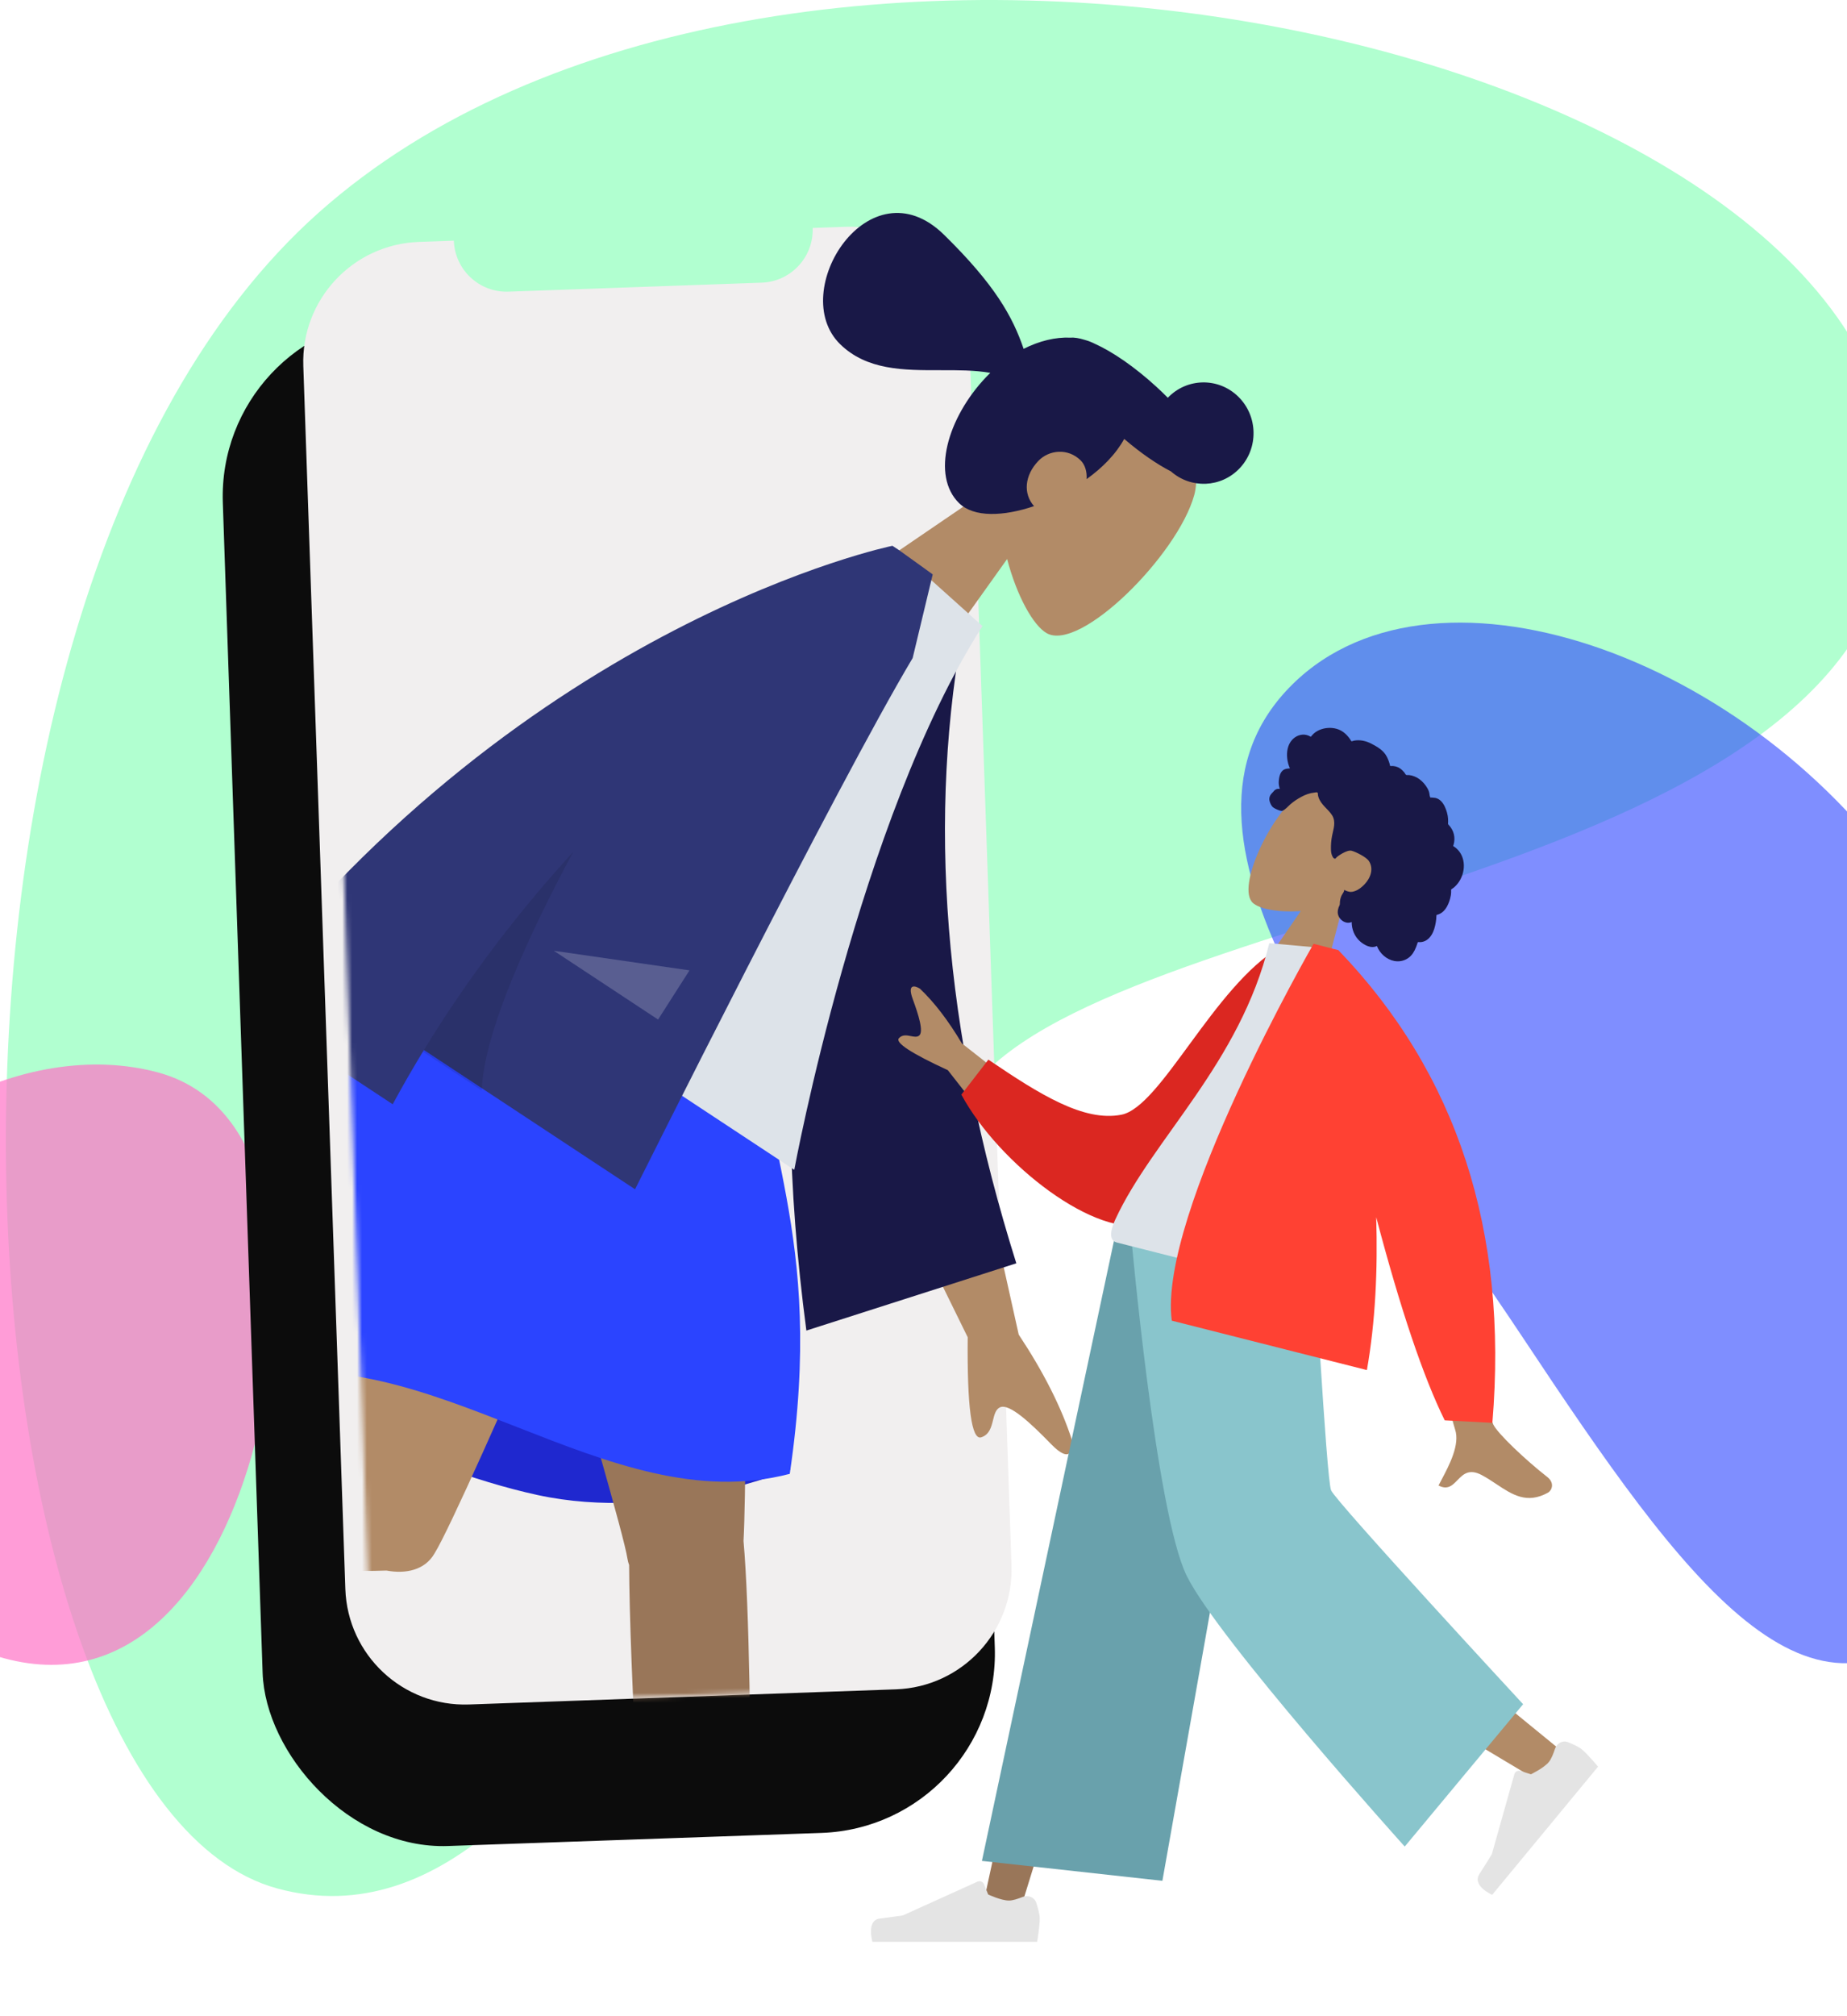 <svg width="375" height="409" viewBox="0 0 375 409" fill="none" xmlns="http://www.w3.org/2000/svg">
<path fill-rule="evenodd" clip-rule="evenodd" d="M384.166 90.806C371.044 5.414 155.833 -38.159 64.595 43.237C-26.643 124.633 -10.366 365.038 56.31 383.177C122.986 401.316 162.216 252.666 201.229 216.489C240.243 180.313 397.288 176.198 384.166 90.806Z" fill="#91FFBD" fill-opacity="0.7"/>
<path fill-rule="evenodd" clip-rule="evenodd" d="M396.214 326.094C367.893 356.828 341.987 320.811 309.41 271.738C276.834 222.665 232.753 170.975 261.074 140.241C289.395 109.508 355.932 132.52 388.509 181.593C421.086 230.666 424.536 295.361 396.214 326.094Z" fill="#2B44FF" fill-opacity="0.6"/>
<path fill-rule="evenodd" clip-rule="evenodd" d="M0.758 336.446C-26.116 329.135 -48.868 294.944 -40.083 261.653C-31.297 228.362 5.245 210.302 32.119 217.613C58.993 224.924 58.932 265.741 51.726 293.046C44.52 320.35 27.632 343.757 0.758 336.446Z" fill="#FF73C6" fill-opacity="0.7"/>
<g filter="url(#filter0_d_77_434)">
<rect width="148.805" height="310.582" rx="36.45" transform="matrix(0.999 -0.035 0.034 0.999 54 43.563)" fill="#0C0C0C"/>
</g>
<path fill-rule="evenodd" clip-rule="evenodd" d="M154.648 57.353C160.569 57.143 165.203 52.173 164.999 46.252L171.707 46.015C185.12 45.539 196.366 56.027 196.827 69.439L205.364 317.623C205.825 331.035 195.326 342.294 181.914 342.769L95.236 345.843C81.824 346.318 70.578 335.831 70.116 322.418L61.58 74.234C61.119 60.822 71.618 49.563 85.03 49.088L92.146 48.835C92.35 54.756 97.314 59.386 103.235 59.176L154.648 57.353Z" fill="#F1EFEF"/>
<mask id="mask0_77_434" style="mask-type:alpha" maskUnits="userSpaceOnUse" x="65" y="36" width="200" height="311">
<rect width="189.119" height="303.359" transform="matrix(0.999 -0.035 0.034 0.999 65.257 43.164)" fill="white"/>
</mask>
<g mask="url(#mask0_77_434)">
<path fill-rule="evenodd" clip-rule="evenodd" d="M204.478 113.43C206.456 120.948 209.77 126.894 212.49 128.46C219.311 132.389 239.087 112.617 242.459 100.484C245.83 88.351 227.411 63.563 211.261 78.317C205.656 83.438 203.268 90.571 202.825 97.867L169.707 120.441L187.214 137.605L204.478 113.43Z" fill="#B28B67"/>
<path fill-rule="evenodd" clip-rule="evenodd" d="M251.671 95.032C247.914 98.982 241.79 99.215 237.747 95.653C234.893 94.185 231.587 91.919 228.25 89.059C227.451 90.518 226.363 91.998 224.946 93.488C223.695 94.803 222.226 96.057 220.615 97.215C220.715 95.729 220.314 94.304 219.392 93.399C216.811 90.869 212.968 91.26 210.794 93.546C208.036 96.446 207.691 100.164 209.942 102.695C203.753 104.792 197.724 105.03 194.724 102.089C189.027 96.502 192.322 84.807 200.22 76.503C200.498 76.211 200.779 75.927 201.064 75.65C197.859 75.101 194.398 75.108 190.913 75.115L190.913 75.115C183.508 75.129 175.99 75.144 170.567 69.827C159.718 59.19 176.513 32.776 191.671 47.639C201.98 57.746 205.601 64.242 207.828 70.78C211.033 69.161 214.317 68.379 217.3 68.508C218.107 68.445 219.101 68.604 220.238 68.963C220.952 69.162 221.637 69.425 222.285 69.753C225.855 71.355 230.331 74.406 234.739 78.435C235.562 79.188 236.352 79.946 237.105 80.705C240.992 76.643 247.391 76.541 251.411 80.484C255.44 84.434 255.556 90.947 251.671 95.032Z" fill="#191847"/>
<path fill-rule="evenodd" clip-rule="evenodd" d="M49.733 279.923C49.733 279.923 83.292 297.764 109.181 303.351C135.07 308.938 160.543 298.113 160.543 298.113C160.543 298.113 127.804 280.169 105.209 275.293C82.614 270.417 49.733 279.923 49.733 279.923Z" fill="#1F28CF"/>
<path fill-rule="evenodd" clip-rule="evenodd" d="M127.734 317.54C127.578 317.14 127.464 316.717 127.397 316.271C126.006 307.04 94.372 203.876 92.826 185.929L150.166 198.304C151.342 211.949 151.872 296.101 150.957 312.671C153.37 339.639 152.087 425.017 152.925 431.132C153.806 437.565 140.509 441.198 138.85 433.166C136.21 420.385 130.859 385.443 129.595 364.539C128.411 344.943 127.777 327.406 127.734 317.54Z" fill="#997659"/>
<path fill-rule="evenodd" clip-rule="evenodd" d="M78.465 318.669C53.929 319.624 -33.504 312.053 -39.704 312.487C-46.081 312.934 -48.717 299.204 -40.714 298.08C-27.981 296.292 6.702 293.296 27.314 293.467C43.893 293.604 58.956 294.048 69.02 294.576C74.012 266.613 84.201 199.12 89.687 185.252L140.423 196.201C135.162 209.5 94.036 305.943 88.201 315.226C86.266 318.572 82.407 319.402 78.465 318.669Z" fill="#B28B67"/>
<path fill-rule="evenodd" clip-rule="evenodd" d="M89.851 185.287C89.851 185.287 125.428 182.775 153.314 198.983C153.518 232.659 167.71 249.071 160.348 299.046C123.07 308.791 87.528 270.643 49.347 279.752C44.291 254.394 69.88 201.475 89.851 185.287Z" fill="#2B44FF"/>
<path fill-rule="evenodd" clip-rule="evenodd" d="M206.832 270.788L197.983 231.074L181.002 239.836L196.475 271.33C196.339 285.505 197.256 292.273 199.224 291.633C200.884 291.094 201.266 289.555 201.618 288.137C201.892 287.033 202.147 286.002 202.975 285.575C204.864 284.6 209.321 288.811 213.383 292.99C217.445 297.17 217.858 294.087 217.639 292.192C215.505 285.576 211.903 278.442 206.832 270.788ZM42.684 211.781C48.455 208.298 88.9 163.928 88.9 163.928L106.627 175.717C106.627 175.717 55.706 218.742 52.286 221.174C47.842 224.332 46.757 232.463 46.022 237.976C45.908 238.829 45.803 239.62 45.694 240.319C42.18 239.759 41.827 237.403 41.455 234.918C41.035 232.112 40.59 229.143 35.538 228.415C33.587 228.134 31.633 228.035 29.724 227.938C23.131 227.603 17.075 227.295 13.486 219.606C12.916 218.387 13.306 215.467 16.935 215.377C25.975 215.152 39.862 213.484 42.684 211.781Z" fill="#B28B67"/>
<path fill-rule="evenodd" clip-rule="evenodd" d="M187.77 121.615L195.942 125.185C188.091 165.603 191.558 209.317 206.344 256.327L163.72 269.976C156.044 211.858 161.226 160.536 187.77 121.615Z" fill="#191847"/>
<path fill-rule="evenodd" clip-rule="evenodd" d="M95.777 194.183L161.262 237.361C161.262 237.361 174.39 166.252 199.473 127.037L181.628 111.028C149.911 126.108 125.59 154.387 95.777 194.183Z" fill="#DDE3E9"/>
<path fill-rule="evenodd" clip-rule="evenodd" d="M47.81 203.014C107.371 125.813 181.194 110.742 181.194 110.742L181.201 110.766C181.206 110.763 181.212 110.76 181.217 110.757L182.507 111.608C184.769 113.214 189.371 116.547 189.371 116.547L185.297 133.525C169.876 159.319 128.934 241.308 128.934 241.308L86.07 213.046C83.895 216.608 81.777 220.279 79.728 224.059L47.81 203.014Z" fill="#2F3676"/>
<path fill-rule="evenodd" clip-rule="evenodd" d="M85.86 213.39C95.308 197.859 105.839 184.37 116.392 172.838C107.689 189.041 98.254 209.221 97.802 221.264L85.86 213.39Z" fill="black" fill-opacity="0.1"/>
<path fill-rule="evenodd" clip-rule="evenodd" d="M112.443 192.912L139.991 196.891L133.61 206.869L112.443 192.912Z" fill="white" fill-opacity="0.2"/>
</g>
<path fill-rule="evenodd" clip-rule="evenodd" d="M264.1 184.853C259.629 185.177 255.76 184.449 254.39 183.22C250.954 180.138 257.964 165.256 263.932 161.047C269.9 156.838 286.903 162.454 281.936 174.341C280.212 178.467 276.781 181.17 272.891 182.811L266.891 205.722L254.214 199.164L264.1 184.853Z" fill="#B28B67"/>
<path fill-rule="evenodd" clip-rule="evenodd" d="M262.346 150.111C263.078 149.31 264.187 148.873 265.258 149.128C265.518 149.189 265.768 149.289 266 149.422C266.084 149.469 266.095 149.507 266.165 149.467C266.217 149.437 266.273 149.328 266.312 149.282C266.432 149.137 266.56 149 266.698 148.873C267.166 148.438 267.74 148.135 268.344 147.943C269.475 147.584 270.754 147.594 271.86 148.048C272.466 148.297 272.993 148.69 273.445 149.165C273.679 149.411 273.892 149.677 274.092 149.952C274.152 150.034 274.313 150.371 274.4 150.4C274.497 150.432 274.79 150.299 274.891 150.28C276.141 150.045 277.389 150.344 278.504 150.931C279.763 151.594 280.947 152.288 281.609 153.615C281.749 153.896 281.87 154.187 281.977 154.483C282.033 154.638 282.083 154.796 282.127 154.956C282.154 155.052 282.178 155.149 282.199 155.246C282.235 155.412 282.201 155.442 282.374 155.429C283.038 155.379 283.699 155.536 284.254 155.917C284.583 156.142 284.872 156.426 285.125 156.735C285.212 156.841 285.372 157.164 285.489 157.227C285.605 157.29 285.946 157.243 286.089 157.26C286.862 157.352 287.593 157.655 288.22 158.121C288.867 158.602 289.416 159.246 289.815 159.95C290.008 160.289 290.153 160.629 290.212 161.015C290.238 161.182 290.252 161.352 290.294 161.516C290.318 161.612 290.399 161.739 290.387 161.838C290.394 161.779 291.339 161.878 291.423 161.897C291.873 161.997 292.267 162.228 292.59 162.559C293.199 163.181 293.552 164.054 293.787 164.883C293.908 165.309 293.98 165.748 294.007 166.189C294.02 166.401 294.022 166.613 294.015 166.825C294.012 166.927 293.985 167.044 293.998 167.145C294.015 167.275 294.058 167.299 294.155 167.402C294.646 167.924 295.011 168.566 295.182 169.268C295.355 169.978 295.323 170.725 295.117 171.423C295.105 171.464 295.031 171.622 295.042 171.653C295.058 171.697 295.184 171.747 295.227 171.776C295.375 171.876 295.518 171.985 295.654 172.102C295.904 172.318 296.13 172.562 296.326 172.829C297.09 173.87 297.338 175.211 297.152 176.478C296.957 177.808 296.298 179.107 295.29 179.99C295.127 180.132 294.953 180.262 294.769 180.375C294.656 180.445 294.635 180.435 294.622 180.562C294.608 180.704 294.632 180.861 294.628 181.005C294.612 181.473 294.533 181.936 294.405 182.386C294.194 183.122 293.903 183.86 293.438 184.472C293.223 184.756 292.968 185.011 292.674 185.211C292.524 185.313 292.364 185.401 292.198 185.473C292.112 185.51 292.023 185.543 291.934 185.571C291.883 185.587 291.823 185.594 291.775 185.617C291.658 185.673 291.681 185.589 291.649 185.744C291.605 185.96 291.627 186.207 291.605 186.429C291.583 186.657 291.552 186.884 291.515 187.11C291.439 187.568 291.341 188.024 291.201 188.466C290.931 189.315 290.49 190.14 289.763 190.671C289.452 190.898 289.092 191.052 288.714 191.122C288.529 191.156 288.341 191.17 288.153 191.165C288.056 191.162 287.949 191.127 287.875 191.185C287.796 191.247 287.771 191.439 287.738 191.538C287.45 192.394 287.085 193.261 286.459 193.922C285.882 194.531 285.089 194.922 284.263 195.025C282.659 195.225 281.073 194.346 280.147 193.043C279.906 192.704 279.707 192.334 279.559 191.943C278.388 192.533 276.973 191.764 276.094 190.968C274.998 189.976 274.431 188.558 274.435 187.082C273.139 187.657 271.622 186.468 271.605 185.109C271.601 184.776 271.666 184.445 271.773 184.132C271.83 183.967 271.921 183.819 271.982 183.658C272.06 183.453 272.026 183.198 272.047 182.972C272.088 182.531 272.189 182.107 272.383 181.71C272.485 181.503 272.611 181.315 272.733 181.12C272.843 180.945 272.879 180.747 272.942 180.551C273.239 180.773 273.679 180.888 274.032 180.951C274.379 181.013 274.784 180.911 275.109 180.795C275.863 180.526 276.508 179.995 277.056 179.418C278.259 178.152 278.977 176.258 277.905 174.667C277.405 173.926 275.332 172.855 274.413 172.618C273.447 172.369 271.49 173.802 271.35 173.959C271.264 174.057 271.209 174.204 271.069 174.227C270.761 174.276 270.535 173.797 270.441 173.57C270.277 173.178 270.237 172.747 270.226 172.326C270.202 171.408 270.278 170.477 270.454 169.577C270.589 168.883 270.795 168.202 270.871 167.497C270.947 166.795 270.864 166.091 270.493 165.479C270.089 164.814 269.514 164.276 268.985 163.715C268.461 163.16 267.973 162.56 267.719 161.825C267.663 161.664 267.614 161.498 267.589 161.328C267.569 161.195 267.595 160.972 267.521 160.856C267.406 160.674 267.041 160.802 266.854 160.82C265.931 160.909 265.034 161.235 264.221 161.678C263.412 162.118 262.7 162.575 262.007 163.175C261.493 163.62 260.986 164.269 260.348 164.521C260.063 164.634 258.653 164.062 258.307 163.656C257.961 163.25 257.707 162.529 257.708 162.16C257.709 161.782 257.839 161.433 258.068 161.138C258.202 160.964 258.37 160.823 258.507 160.655C258.623 160.513 258.731 160.379 258.881 160.272C259.165 160.07 259.512 159.999 259.853 160.071C259.688 159.619 259.605 159.137 259.622 158.656C259.64 158.156 259.73 157.583 259.908 157.116C260.053 156.737 260.296 156.392 260.646 156.183C261.013 155.964 261.48 155.939 261.894 155.898C261.607 155.271 261.43 154.599 261.351 153.915C261.196 152.584 261.42 151.123 262.346 150.111Z" fill="#191847"/>
<path fill-rule="evenodd" clip-rule="evenodd" d="M255.565 250.142L226.468 324.916L206.952 388.131H199.246L229.081 250.142L255.565 250.142Z" fill="#997659"/>
<path fill-rule="evenodd" clip-rule="evenodd" d="M261.425 250.142C261.734 276.418 266.253 311.795 266.975 313.433C267.697 315.071 316.82 355.091 316.82 355.091L311.512 360.858C311.512 360.858 253.552 326.546 250.87 321.969C248.187 317.393 239.455 275.28 232.445 250.142H261.425Z" fill="#B28B67"/>
<path fill-rule="evenodd" clip-rule="evenodd" d="M315.71 354.849C316.075 353.732 317.245 353.054 318.325 353.486C319.394 353.913 320.606 354.467 321.214 354.986C322.442 356.032 324.455 358.456 324.455 358.456C323.26 359.902 302.962 384.462 302.962 384.462C302.962 384.462 298.824 382.664 300.366 380.255C301.908 377.847 302.889 376.222 302.889 376.222L307.459 360.011C307.613 359.466 308.179 359.159 308.712 359.33L310.819 360.009C310.819 360.009 313.419 358.779 314.464 357.515C314.954 356.921 315.388 355.835 315.71 354.849Z" fill="#E4E4E4"/>
<path fill-rule="evenodd" clip-rule="evenodd" d="M207.628 384.895C208.724 384.456 210.013 384.931 210.382 386.052C210.745 387.154 211.102 388.445 211.102 389.248C211.102 390.876 210.568 394 210.568 394C208.708 394 177.131 394 177.131 394C177.131 394 175.828 389.625 178.636 389.276C181.444 388.927 183.301 388.646 183.301 388.646L198.452 381.789C198.969 381.555 199.577 381.797 199.791 382.323L200.631 384.393C200.631 384.393 203.231 385.624 204.856 385.624C205.608 385.624 206.687 385.273 207.628 384.895Z" fill="#E4E4E4"/>
<path fill-rule="evenodd" clip-rule="evenodd" d="M236.002 381.62L199.362 377.583L226.516 250.142H259.333L236.002 381.62Z" fill="#69A1AC"/>
<path fill-rule="evenodd" clip-rule="evenodd" d="M309.241 345.787L285.207 374.67C285.207 374.67 247.236 332.564 240.933 319.721C234.629 306.879 229.6 250.142 229.6 250.142H266.546C266.546 250.142 269.293 300.057 270.25 302.379C271.206 304.702 309.241 345.787 309.241 345.787Z" fill="#89C5CC"/>
<path fill-rule="evenodd" clip-rule="evenodd" d="M195.288 211.704L213.849 226.274L205.068 233.246L192.442 217.143C185.002 213.715 181.693 211.55 182.514 210.649C183.207 209.889 184.105 210.064 184.933 210.225C185.578 210.35 186.18 210.467 186.607 210.128C187.584 209.352 186.488 205.914 185.309 202.696C184.131 199.478 185.843 200.018 186.779 200.604C189.708 203.386 192.544 207.086 195.288 211.704ZM285.116 249.556L297.487 250.166C300.228 273.582 302.115 286.512 303.148 288.955C303.906 290.746 309.908 296.385 314.106 299.648C315.791 300.957 314.988 302.476 314.306 302.854C310.008 305.24 307.04 303.271 303.809 301.128C302.874 300.507 301.917 299.872 300.898 299.324C298.264 297.904 297.049 299.154 295.901 300.336C294.884 301.382 293.92 302.374 292.069 301.412C292.254 301.043 292.472 300.632 292.707 300.189C294.224 297.322 296.462 293.095 295.43 290.048C294.901 288.484 291.463 274.987 285.116 249.556Z" fill="#B28B67"/>
<path fill-rule="evenodd" clip-rule="evenodd" d="M264.658 194.295L259.897 192.169C246.442 200.097 235.726 224.613 227.673 226.179C220.058 227.659 211.144 222.105 200.671 215.001L195.186 222.1C202.818 236.226 222.701 251.561 233.086 248.308C249.688 243.109 260.783 212.335 264.658 194.295Z" fill="#DB2721"/>
<path fill-rule="evenodd" clip-rule="evenodd" d="M270.756 263.25C270.756 263.25 240.84 255.677 226.744 252.108C224.733 251.599 225.836 248.747 226.492 247.333C234.064 231.011 251.707 215.817 257.709 191.375L270.901 192.567C277.191 212.372 275.638 234.402 270.756 263.25Z" fill="#DDE3E9"/>
<path fill-rule="evenodd" clip-rule="evenodd" d="M271.575 192.738L271.72 192.775C295.819 217.799 306.246 249.772 303 288.694L293.324 288.193C288.988 279.418 284.352 265.679 279.415 246.976C279.737 257.571 279.254 268.232 277.523 277.99L237.906 267.961C235.069 246.341 266.693 191.502 266.693 191.502L269.428 192.195L271.575 192.738Z" fill="#FF4133"/>
<defs>
<filter id="filter0_d_77_434" x="11.231" y="27.558" width="224.926" height="381.135" filterUnits="userSpaceOnUse" color-interpolation-filters="sRGB">
<feFlood flood-opacity="0" result="BackgroundImageFix"/>
<feColorMatrix in="SourceAlpha" type="matrix" values="0 0 0 0 0 0 0 0 0 0 0 0 0 0 0 0 0 0 127 0" result="hardAlpha"/>
<feOffset dx="-10" dy="22"/>
<feGaussianBlur stdDeviation="17"/>
<feColorMatrix type="matrix" values="0 0 0 0 0 0 0 0 0 0 0 0 0 0 0 0 0 0 0.1 0"/>
<feBlend mode="normal" in2="BackgroundImageFix" result="effect1_dropShadow_77_434"/>
<feBlend mode="normal" in="SourceGraphic" in2="effect1_dropShadow_77_434" result="shape"/>
</filter>
</defs>
</svg>
